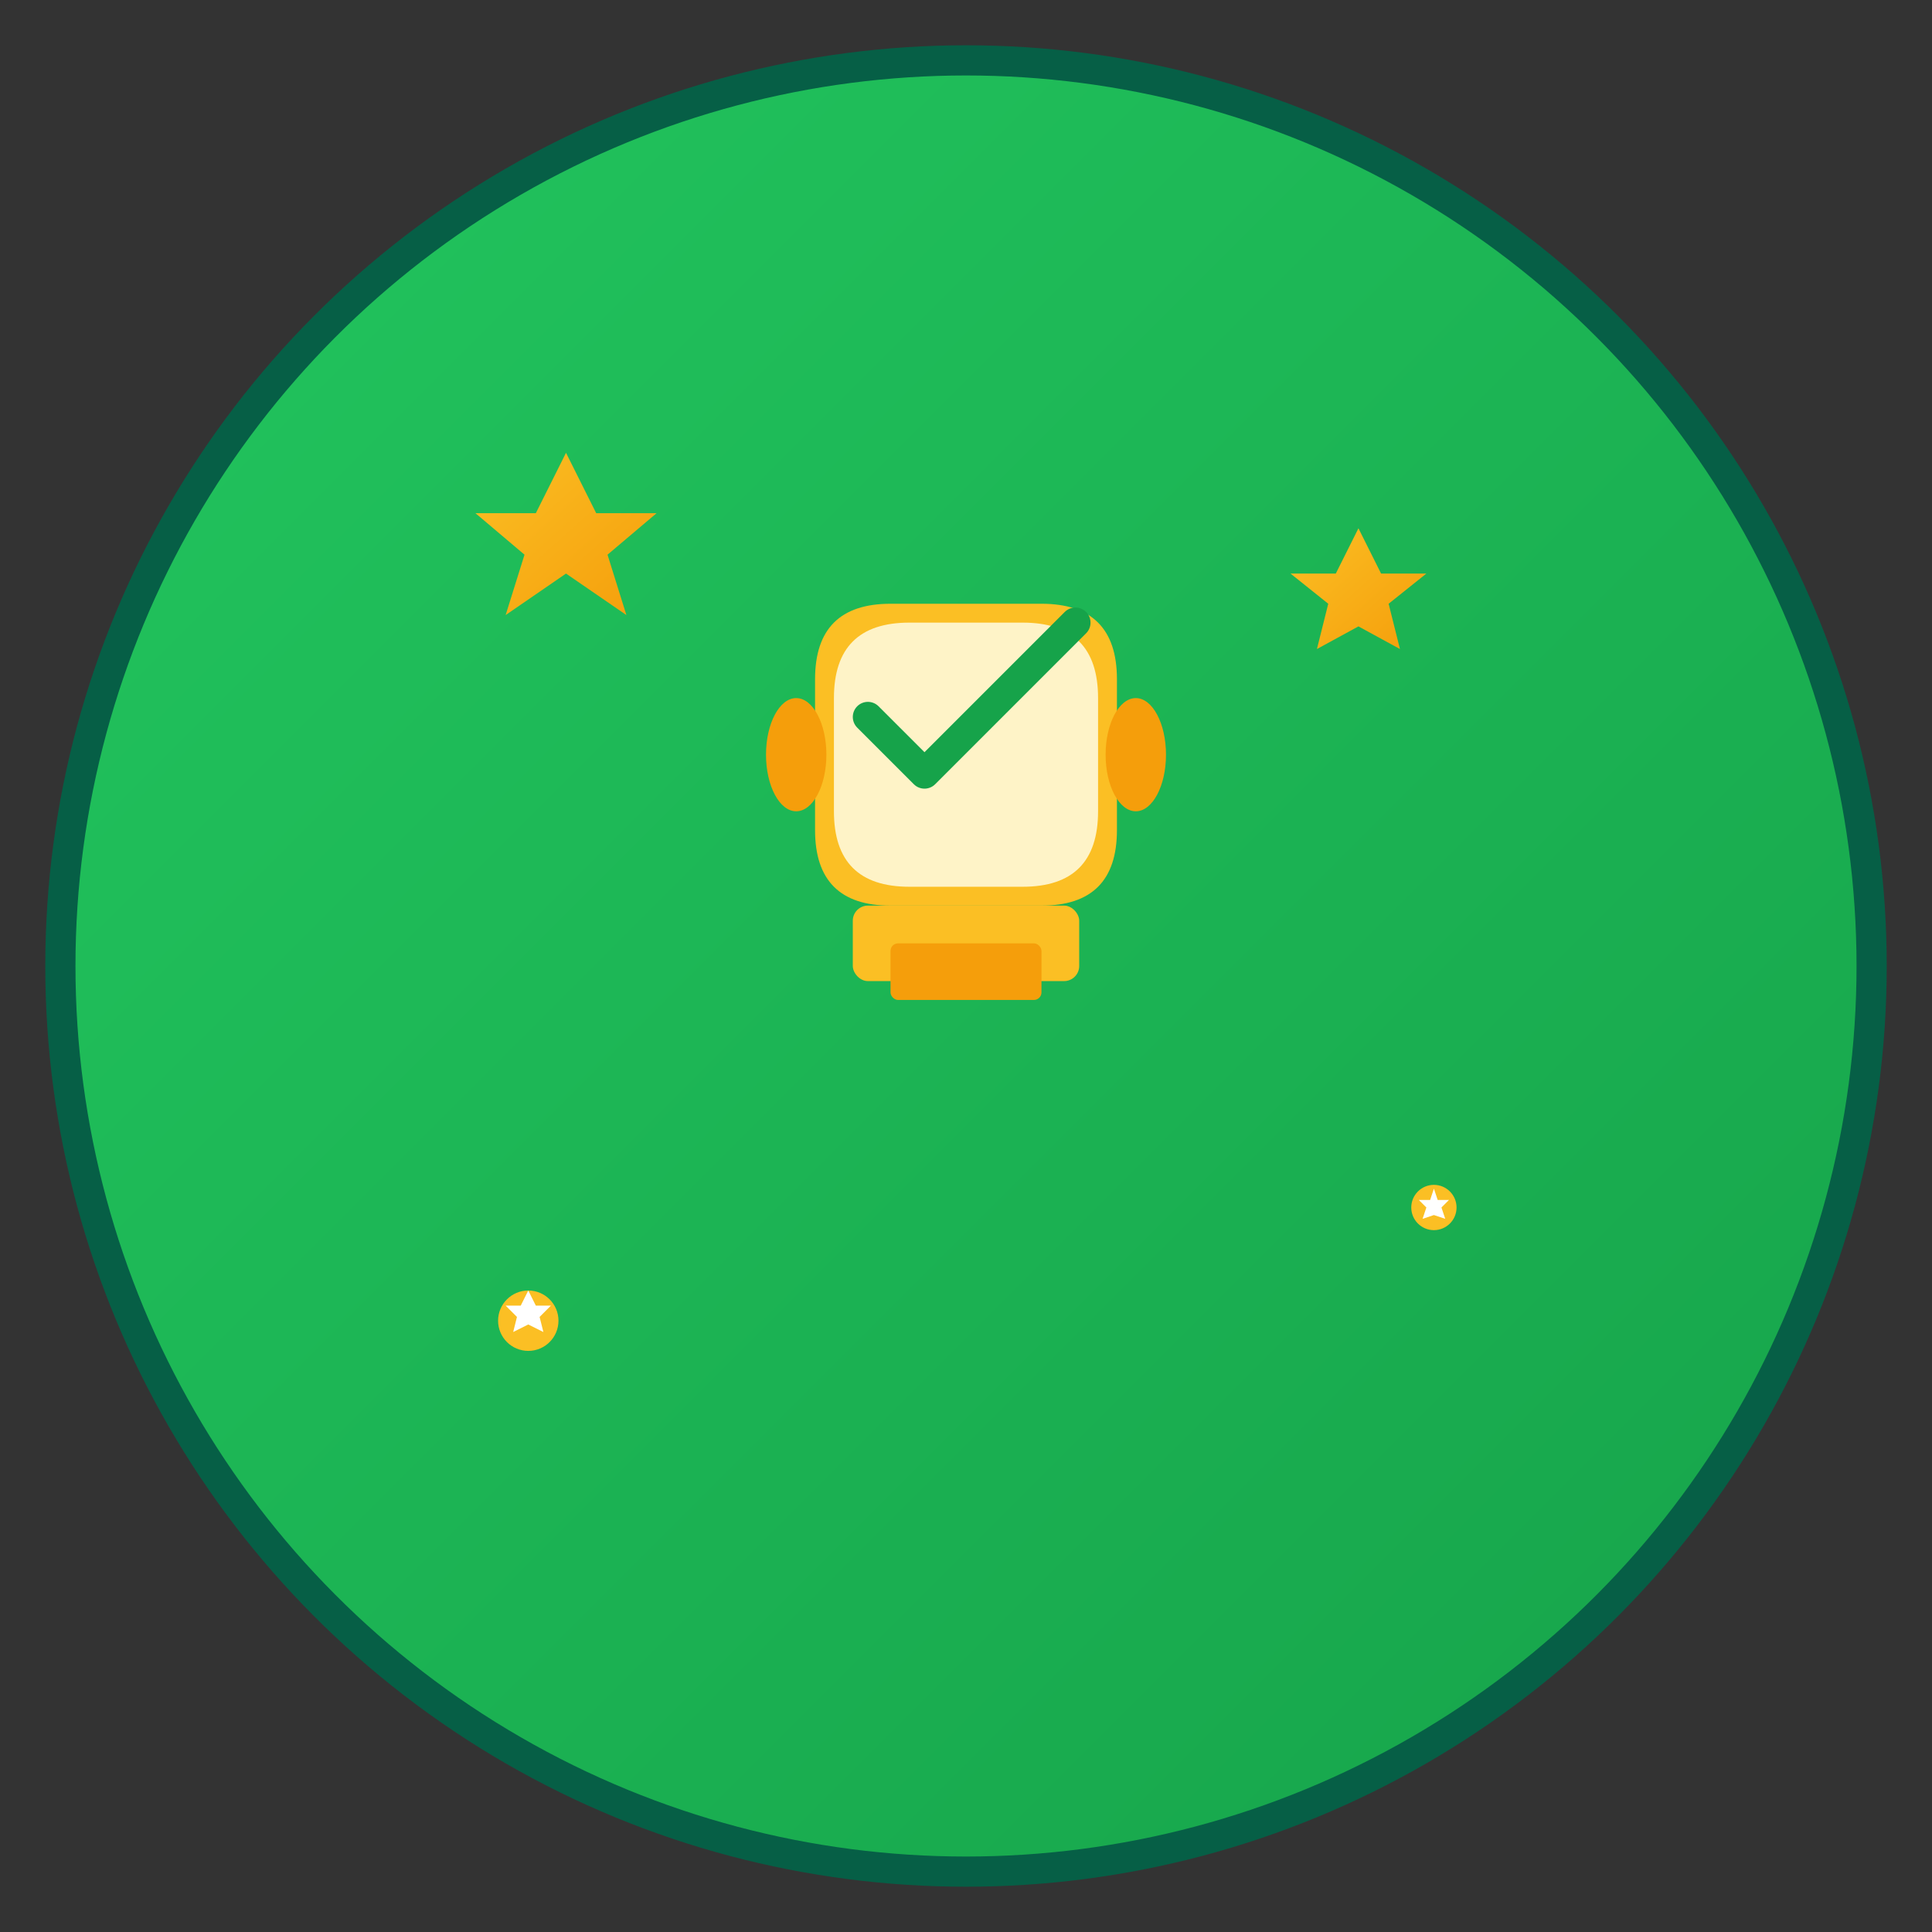 <svg width="512" height="512" viewBox="0 0 512 512" fill="none" xmlns="http://www.w3.org/2000/svg">
  <rect x="0" y="0" width="512" height="512" fill="#333333" stroke="none"/>
  <!-- Background gradient -->
  <defs>
    <linearGradient id="bg" x1="0%" y1="0%" x2="100%" y2="100%">
      <stop offset="0%" style="stop-color:#22c55e;stop-opacity:1" />
      <stop offset="100%" style="stop-color:#16a34a;stop-opacity:1" />
    </linearGradient>
    <linearGradient id="star" x1="0%" y1="0%" x2="100%" y2="100%">
      <stop offset="0%" style="stop-color:#fbbf24;stop-opacity:1" />
      <stop offset="100%" style="stop-color:#f59e0b;stop-opacity:1" />
    </linearGradient>
  </defs>

  <!-- Background circle -->
  <circle cx="256" cy="256" r="240" fill="url(#bg)" stroke="#065f46" stroke-width="8"/>

  <!-- Trophy/Achievement icon -->
  <g transform="translate(256, 200)">
    <!-- Trophy base -->
    <rect x="-30" y="40" width="60" height="20" rx="4" fill="#fbbf24"/>
    <rect x="-20" y="50" width="40" height="15" rx="2" fill="#f59e0b"/>

    <!-- Trophy cup -->
    <path d="M-40 -20 Q-40 -40 -20 -40 L20 -40 Q40 -40 40 -20 L40 20 Q40 40 20 40 L-20 40 Q-40 40 -40 20 Z" fill="#fbbf24"/>
    <path d="M-35 -15 Q-35 -35 -15 -35 L15 -35 Q35 -35 35 -15 L35 15 Q35 35 15 35 L-15 35 Q-35 35 -35 15 Z" fill="#fef3c7"/>

    <!-- Trophy handles -->
    <ellipse cx="-45" cy="0" rx="8" ry="15" fill="#f59e0b"/>
    <ellipse cx="45" cy="0" rx="8" ry="15" fill="#f59e0b"/>
  </g>

  <!-- Sparkle/Star effects -->
  <g fill="url(#star)">
    <!-- Large star top-left -->
    <path d="M150 120 L158 136 L174 136 L161 147 L166 163 L150 152 L134 163 L139 147 L126 136 L142 136 Z"/>

    <!-- Medium star top-right -->
    <path d="M360 140 L366 152 L378 152 L368 160 L371 172 L360 166 L349 172 L352 160 L342 152 L354 152 Z"/>

    <!-- Small star bottom-left -->
    <circle cx="140" cy="350" r="8" fill="#fbbf24"/>
    <path d="M140 342 L142 346 L146 346 L143 349 L144 353 L140 351 L136 353 L137 349 L134 346 L138 346 Z" fill="#ffffff"/>

    <!-- Small star bottom-right -->
    <circle cx="380" cy="320" r="6" fill="#fbbf24"/>
    <path d="M380 315 L381 318 L384 318 L382 320 L383 323 L380 322 L377 323 L378 320 L376 318 L379 318 Z" fill="#ffffff"/>
  </g>

  <!-- Check mark in trophy -->
  <path d="M230 190 L245 205 L285 165" stroke="#16a34a" stroke-width="8" stroke-linecap="round" stroke-linejoin="round" fill="none"/>
</svg>